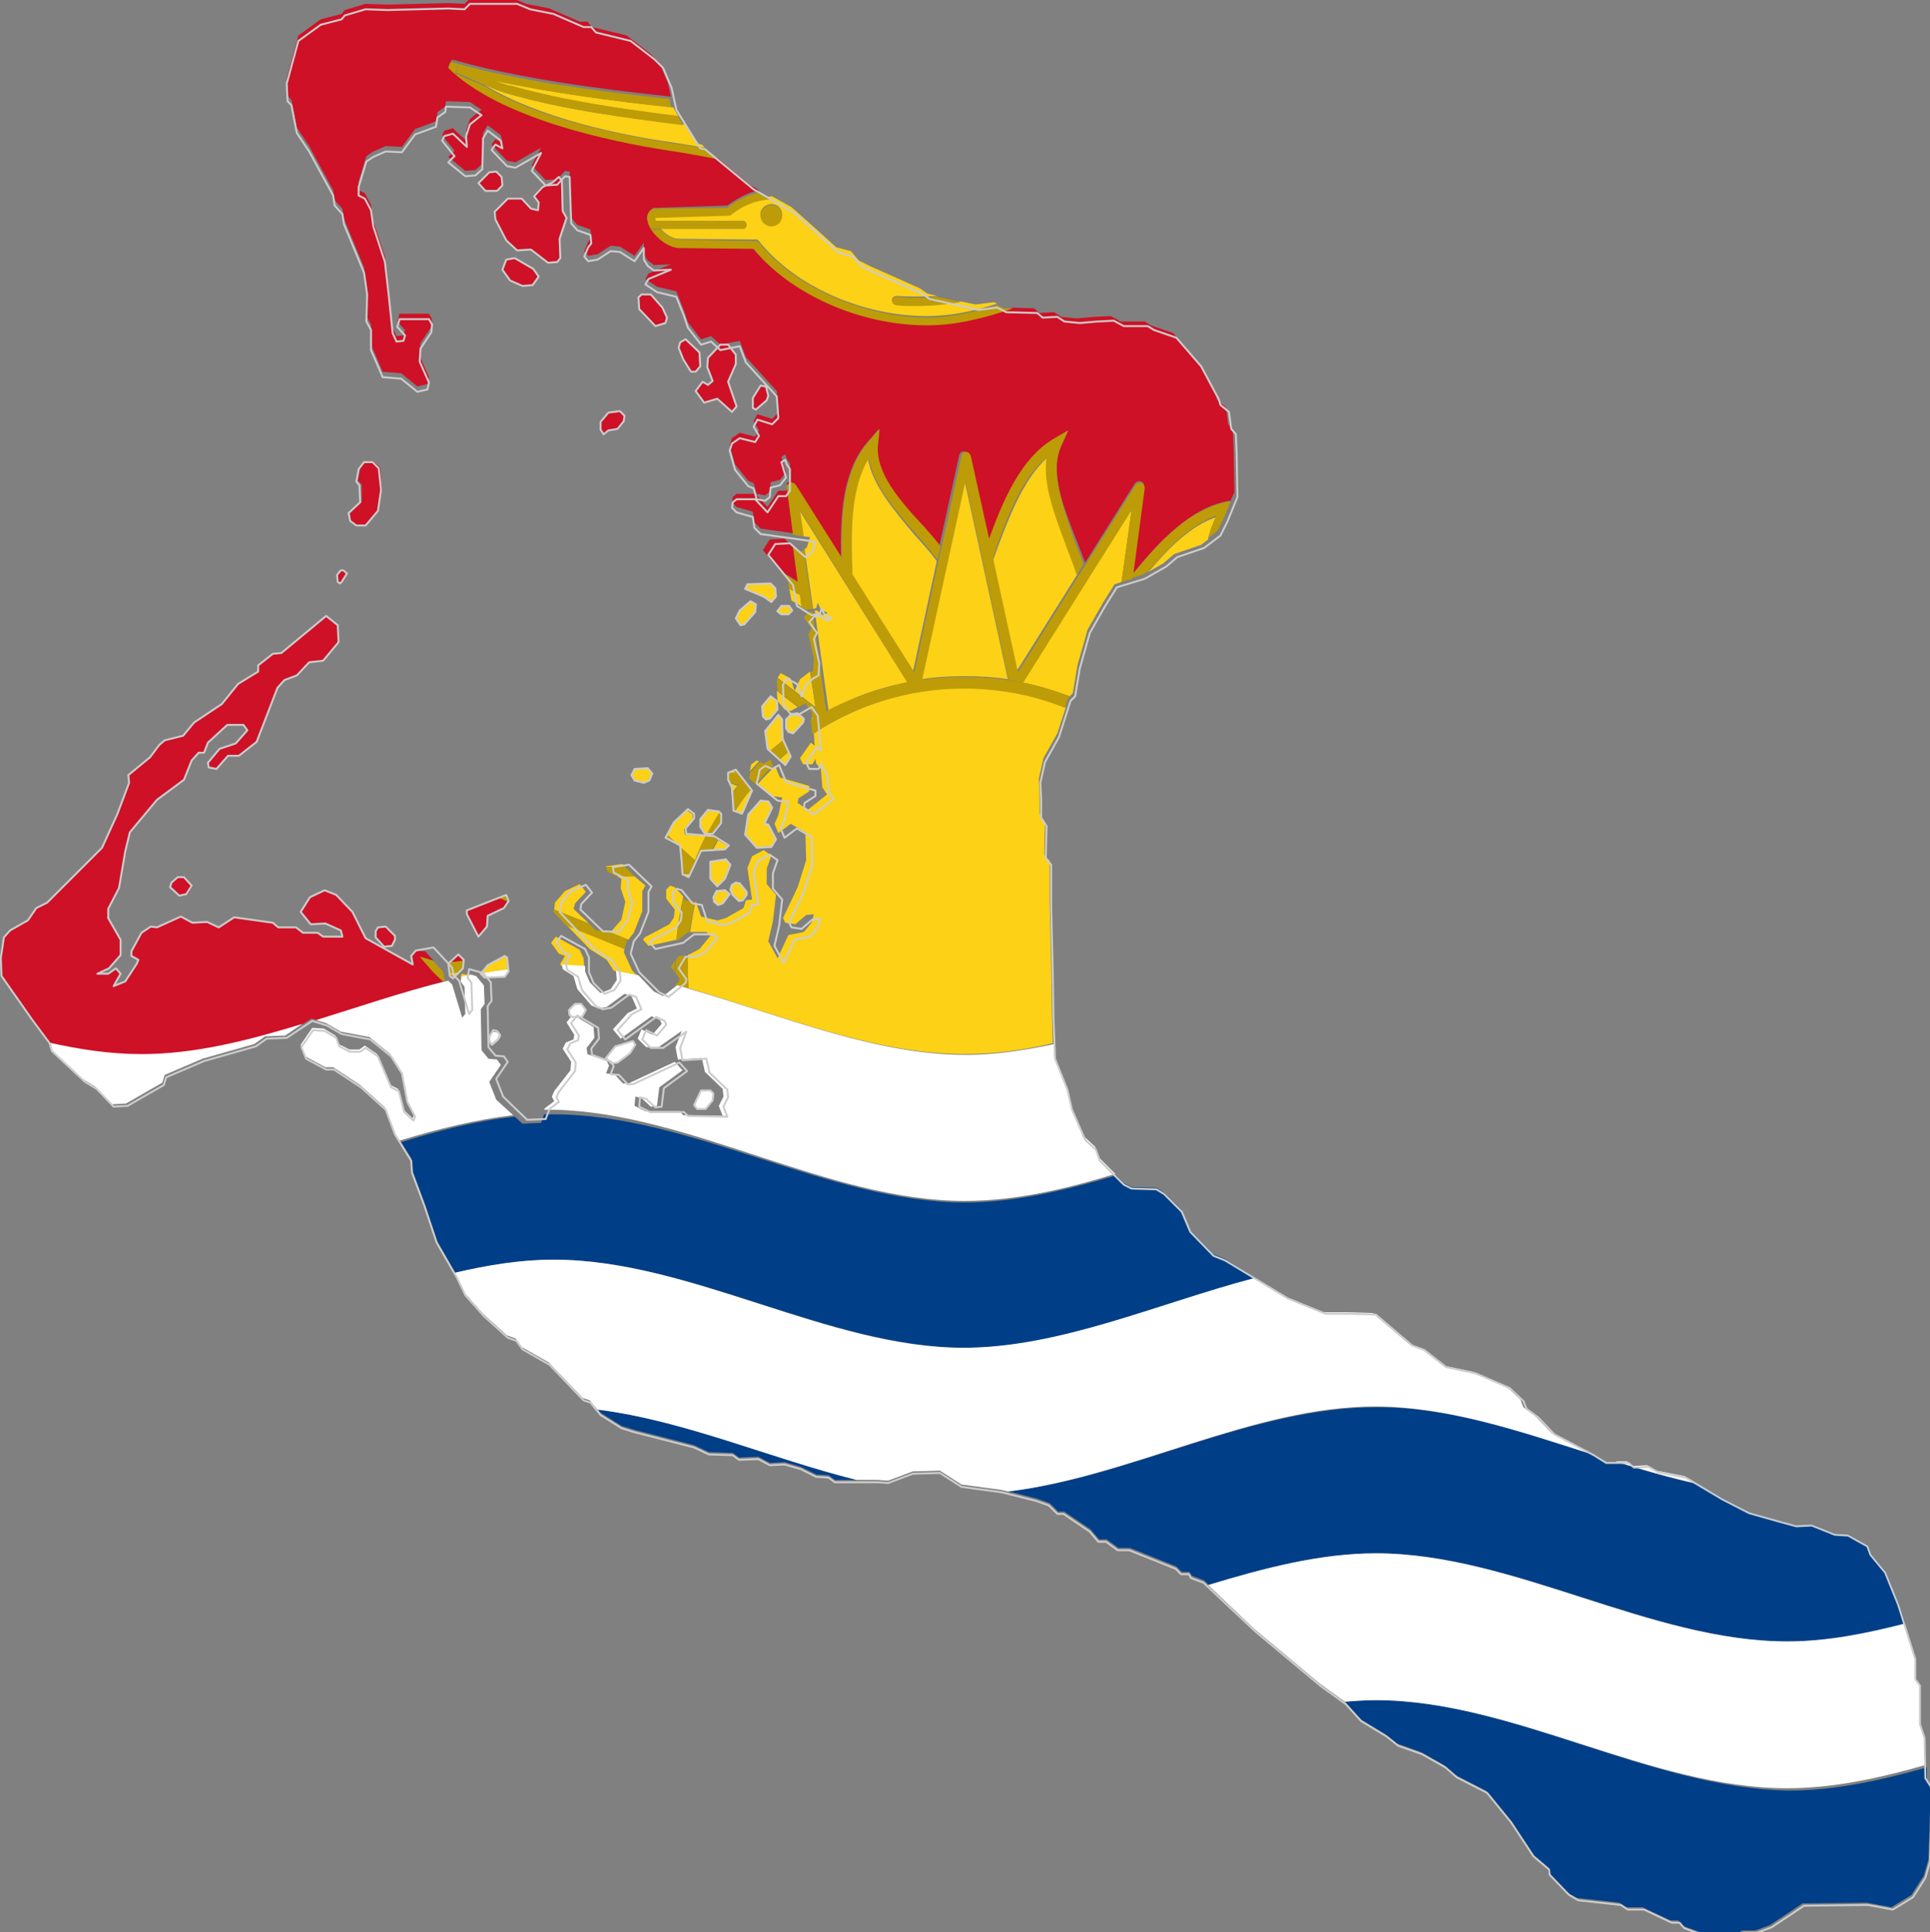 <?xml version="1.0" encoding="utf-8"?>

<svg version="1.2" baseProfile="tiny" xmlns="http://www.w3.org/2000/svg" xmlns:xlink="http://www.w3.org/1999/xlink" x="0px"
	 y="0px" viewBox="295.2 172 249.7 250" xml:space="preserve">

<rect x="295.2" y="172" width="249.7" height="250" fill="#808080" stroke="none"/>

<g id="Kiribati">
	<g>
		<polygon fill="#CE1126" points="383.9,215.9 383.2,216.3 383,217 383.6,218.5 384.5,220.1 385.1,220.2 385.7,219.4 385.6,217.7
			"/>
		<polygon fill="#CE1126" points="386.1,221.4 385.2,222.7 386.3,224.2 387.9,223.7 389.8,225.3 390.4,224.6 389.4,221.5
			390.4,219.2 390.4,218 389.4,216.6 388.4,216.6 386.8,218.3 386.7,219.6 387.3,221.3 386.7,221.8 		"/>
		<polygon fill="#CE1126" points="363.9,199 362.6,197.7 360.8,197.7 359.2,199.4 359.2,200.4 360.6,203.1 362,204.3 363.8,204.2
			366,206 367.2,205.9 367.6,205.4 367.5,202.9 368.4,200.2 367.9,199.3 367.8,195.3 367.4,194.9 366.6,195.5 365.3,196.1
			364.2,197.3 364.8,198 364.7,199 		"/>
		<polygon fill="#CE1126" points="375.1,227.5 375.9,226.5 376,225.8 375.4,225.2 373.9,225.3 372.9,226.5 372.9,227.5 373.3,228.2
			373.9,227.6 		"/>
		<polygon fill="#CE1126" points="339.4,247.3 340.1,246.2 339.6,245.8 339.3,245.8 338.7,246.3 338.9,247.2 339.1,247.5 		"/>
		<polygon fill="#CE1126" points="343.8,292.5 343.8,293.3 344.9,294.5 345.9,294.4 346.3,293.6 346.3,293.1 345.1,291.9 344.1,292
					"/>
		<polygon fill="#CE1126" points="318.2,285.5 317.5,286.2 317.3,286.7 318.5,287.9 319.5,287.7 320.1,286.7 319.2,285.5 		"/>
		<polygon fill="#CE1126" points="340.5,239.4 341.4,240 342.6,239.9 344.2,238 344.6,235.3 344.4,232.5 343.5,231.7 342.5,231.7
			341.8,232.6 341.5,234.2 342,234.7 342,236.9 340.5,238.3 		"/>
		<polygon fill="#CE1126" points="394.4,223.8 394.5,223.2 394.2,222.1 393.5,222 392.6,223.6 392.6,224.9 393,225.1 		"/>
		<polygon fill="#CE1126" points="359.4,194.2 358.5,194.3 357.1,195.6 358,196.6 359.5,196.6 360.2,195.9 360,194.9 		"/>
		<path fill="#CE1126" d="M355.1,296.3L355.1,296.3l-0.7-0.8l-1.1,1C353.9,296.5,354.5,296.5,355.1,296.3z"/>
		<path fill="#CE1126" d="M334.4,304.5l1.1-0.7l0.7,0.2c5.5-1.7,11-3.6,16.4-5c-0.6-0.5-1.1-1-1.6-1.6l-1.4-1.6l1.7,0.5l-1.1-1.2
			L349,295l-0.6,0.7l0.2,1.1l-6.1-3.4l-1.7-3.4l-2.1-2.2l-1.5-0.6l-1.9,0.9l-1.2,1.9l1.3,1.6l1.9-0.1l2,0.9l0.2,0.8H337l-0.7-0.5
			h-1.9l-0.9-0.7l-2.3,0l-0.7-0.6l-5-0.7l-2,1.3l-1.5-0.7l-1.9,0.1l-1.5-0.8l-3.1,1.4l-0.8-0.1l-1.2,0.8l-1.3,2.4l0,0.6l0.9,0.5
			l-0.2,0.5l-1.5,2.3l-1.5,0.6l0.9-1.6l-0.6-0.7l-1,0.7l-1.4,0l1.5-0.7l1.5-1.7l0-2l-1.6-2.8l0-1.2l1.4-2.7l0.8-4.7l0.6-2.5l3.5-4.2
			l3.5-2.6l1-2.5l0.9-1l0.7,0l0.5-1.3l2.5-2.3l2.1,0l0.5,0.7l-1.5,1.7l-2.1,0.7l-1.5,1.8l0.1,0.6l1,0.2l1.5-1.7h1.4l2.3-1.8l2.7-7
			l0.9-1l1.6-0.6l1.6-1.7l1.8-0.2l2-2.4l-0.1-2.2l-1.5-1.2l-5.8,4.8l-1.1,0.1l-1.9,1.5l0,0.8l-2.6,1.6l-2.1,2.6l-3.6,2.4l-1.4,1.7
			l-2.4,0.6l-0.7,0.6l-1.2,1.6l-2.8,2.3l0.1,1l-1.5,4l-2,4.4l-7.1,7.1l-1.4,0.7l-1.1,1.6l-2.3,1.3l-0.8,0.9l-0.4,2.7l0.1,2.3l4,5.7
			l2.3,3.1l0,0.1c4,0.9,8,1.5,12,1.5C320.5,308.4,327.4,306.7,334.4,304.5z"/>
		<polygon fill="#CE1126" points="361.8,205.4 360.7,205.6 360.2,206.9 361.2,208.3 362.8,209 364.1,208.9 364.9,207.8 364.2,206.8
					"/>
		<path fill="#CE1126" d="M397.2,234.4c0.3-0.1,0.6,0,0.8,0.3l6,9.5c-0.1-5.8,0.2-11.4,3.6-15.2l1.3-1.5l-0.2,2
			c-0.3,3.6,2.8,7.3,5.9,10.8c0.7,0.8,1.4,1.7,2.1,2.5l2.6-11.9c0.1-0.3,0.3-0.5,0.6-0.5s0.6,0.2,0.6,0.5l2.5,11.3
			c2-5.5,4.3-10.8,8.5-13.4l1.9-1.1l-0.9,2c-1.5,3.3,0.2,7.7,1.9,12c0.4,1,0.8,2.1,1.2,3.1l6.4-10.2c0.2-0.3,0.5-0.4,0.8-0.3
			c0.3,0.1,0.5,0.4,0.4,0.7l-1.5,11.3c3.7-4.5,7.6-8.6,12.5-9.5l0.2,0l0.5-1.1l-0.1-5.6l-0.1-2.5l-0.6-0.7l-0.3-2.2l-1.1-0.9
			l-0.2-0.7l-2.3-4.3l-3.2-3.7l-2.9-1l-0.8-0.5l-3.1,0l-1.3-0.7l-2.1,0.1l-2.3,0.2l-2-0.2l-0.9-0.6l-1.9,0.1l-0.7-0.6l-2.8-0.1
			c-3.8,1.3-7.5,2.2-11.1,2.2c0,0-0.1,0-0.1,0c-8.6-0.1-17.6-4-22.4-9.9L383,204c-1.8-0.1-3.7-2-4-3.4c-0.2-0.7,0.1-1.3,0.6-1.6
			l0.1-0.1l9.6-0.3c1.1-0.8,2.4-1.6,4.1-2l-1.2-0.7l-4.2-3.5c-2.1-0.4-4.2-0.8-6.2-1.1c-7.8-1.2-22-4.2-28.6-10.7l0.5-0.9
			c8.3,2.4,18.9,3.8,28.3,4.8l-0.4-1.8l-1.1-2.6l-1.1-1.1l-3.1-2.4l-4.5-1.1l-0.6-0.7h-1l-3.9-1.7l-3-0.6l-1.7-0.7H356l-0.7,0.7
			l-2.1-0.1l-7.9,0.2l-2.8-0.1l-2.7,0.8l-0.4,0.5l-2.7,0.7l-2.9,2.1l-1.5,5.5l0.1,2.3l0.5,0.5l0.7,3.6l1.6,2.4l3.1,5.7l0.2,1.3
			l1,1.1l0.2,1.3l2.6,6.3l0.4,2.8l-0.1,3.5l0.6,1.1l0,2.6l1,2.3l0.5,1.2l2.4,0.2l2.1,1.7l1.3-0.3l0.2-0.9l-1.2-2.7l0.1-1.7l1.4-2.1
			l0.1-1l-0.4-0.7l-3.8,0l-0.3,1l1,1.1l-0.2,0.7l-0.9,0.1l-0.5-1.1l-0.5-4.8l-0.5-4.4l-1.5-4.6l-0.3-2.1l-0.8-1.5l-0.8-0.4l0-1.1
			l1-3.3l0.9-0.6l1.6-0.7l2.1,0.1l1.7-2.3l2.7-1l0.2-1.2l1-0.7l0.1-0.7l3.1,0.1l1.5,1l-1.5,1.2l-0.5,1.5l0.1,1.4l-1.8-1.7l-1.1,0.3
			l-0.3,0.6l1.6,2l-0.8,0.8l2.2,1.8l1.3-0.1l0.9-0.8l0.1-4l0.6-1l1.7,1.3l0.2,1l-0.9-0.5l-0.5,0.7l2,2.1l1.1,0.2l3.3-1.9l-1.2,2.3
			l1.8,1.9l1.5-0.1l1-1.1l0.6,0.1l0.2,6l0.8,0.9l1.7,0.6l0.1,1.1l-0.4,0.5l-0.5,1.2l0.5,0.6l1.2-0.2l1.7-1.1l1.2,0.1l1.9,1.2
			l1.2-1.7l0,1.5l0.5,0.8l0.8,0.6l2.2-0.1l-2.9,1.2l-0.4,0.7l1.5,1l2.5,0.6l1,2.5l0.5,1.5l1.7,2.2l1.3-0.4l1.2,1.1l2.5-0.5l0.8,2.1
			l4,4.4l0.2,2.8l-0.8,0.8l-1.9-0.6l-0.5,0.9l0.7,1.2l-0.5,0.8l-2-0.5l-1,0.7l-0.3,0.9l0.7,2.5l1.7,2.1l0.7,0.3l0.4,1.4l1.1,0.2
			l0.6-0.5l0.1-1.2l1.2-0.3l0.8-1l-0.6-2l0.5-0.3l0.2,0.6l0.4,0.6l0,2.8l-0.5,0.7l-1,0l-1.4,2.1l-1.6-1.7h-2.4l-0.5,0.4l-0.1,0.7
			l0.6,0.6l2.1,0.6l0.2,1.4l0.8,0.8l4.9,0.7l-0.8-6C396.8,234.8,396.9,234.5,397.2,234.4z"/>
		<polygon fill="#CE1126" points="355.7,289.8 355.6,290.3 357.1,293.2 358.2,291.9 358.3,290.5 360.4,289.5 361,288.7 359.8,288.2
					"/>
		<path fill="#CE1126" d="M397.8,242.8l-1.1-1.1l-1.9,0.1l-0.9,1.4l2.4,2.8c0.8,0.4,1.5,0.9,2.2,1.3L397.8,242.8z"/>
		<polygon fill="#CE1126" points="379.4,210.1 378.2,210.1 377.8,210.6 377.9,212 379.9,214.2 381.3,213.8 381.4,213.1 380.9,211.8
					"/>
		<path fill="#FCD116" d="M430.7,231.2c-3.3,3-5.2,8.3-7.1,13.5l3.1,14.2l7.9-12.6c-0.4-1.3-1-2.7-1.5-4.1
			C431.7,238.5,430.2,234.6,430.7,231.2z"/>
		<path fill="#FCD116" d="M443.8,246l1.9-1.1l1.4-1.2l3.5-1.2l0.9-0.7c0.2-1,0.6-2,1.1-2.9C449.3,240,446.5,242.8,443.8,246z"/>
		<polygon fill="#FCD116" points="400,258.9 399.6,259.2 398.7,259.9 398,261.4 397.5,259.8 396.2,259.1 395.8,259.7 400.7,263.5
			"/>
		<path fill="#FCD116" d="M397.3,248.1l0.3,1.6l1.3,0.8l-0.2-1.6C398.2,248.7,397.8,248.4,397.3,248.1z"/>
		<path fill="#FCD116" d="M407.5,231.4c-2.4,3.9-2.3,9.5-2.1,15.1l7.9,12.5l3.1-14.4c-0.8-1.1-1.8-2.2-2.8-3.3
			C410.9,238.1,408.1,234.8,407.5,231.4z"/>
		<polygon fill="#FCD116" points="390.4,252 391,252.9 391.5,252.8 392.9,251.2 393,250.3 392.3,249.8 390.8,251 		"/>
		<polygon fill="#FCD116" points="396.1,251.5 397.2,251.5 397.6,251 397.2,250.4 396.2,250.4 395.6,251.1 		"/>
		<path fill="#FCD116" d="M377,297.6l-1.1-2.4l0.1-0.4l-7.5-3.1l3,3.1l2.2,1.4l0.9,1.4c1,0.2,2,0.3,3,0.6L377,297.6z"/>
		<path fill="#FCD116" d="M353.3,297.9c0.2,0.2,0.4,0.3,0.7,0.5l0.6-0.6C354.2,297.9,353.7,297.9,353.3,297.9L353.3,297.9z"/>
		<polygon fill="#FCD116" points="395,249.9 395.6,249.2 395.5,248.1 394.9,247.5 391.9,247.6 391.6,248.2 394,249.3 		"/>
		<polygon fill="#FCD116" points="383.3,283.5 383.3,283.6 383.4,283.8 383.7,283.8 		"/>
		<polygon fill="#FCD116" points="390.1,271.7 389.7,271.9 390.4,272.1 		"/>
		<path fill="#FCD116" d="M360.4,295.7l-2.2,1.2l-0.9,1.1l0,0c1.2-0.2,2.4-0.4,3.6-0.6l-0.2-1.5L360.4,295.7z"/>
		<path fill="#FCD116" d="M370.7,296l-0.5-1.1l-3.1-1.7l-0.6,0.8l1,1.4l0.8,0.3l-0.6,1l0.1,0.3c1,0,2,0.1,3,0.2L370.7,296z"/>
		<path fill="#FCD116" d="M354.9,298l-0.1,0.5c0.4-0.1,0.8-0.2,1.2-0.3L354.9,298z"/>
		<polygon fill="#FCD116" points="375.7,283.8 373.6,284.1 373.6,284.2 376,284.1 		"/>
		<path fill="#BD9C08" d="M353.2,296.7l0.1,1.2c0.4,0,0.9,0,1.3-0.1l0.5-0.5l0-1c-0.6,0.1-1.2,0.2-1.8,0.2L353.2,296.7z"/>
		<path fill="#BD9C08" d="M408.8,229.5l0.2-2l-1.3,1.5c-3.4,3.8-3.7,9.5-3.6,15.2l1.4,2.2c-0.2-5.5-0.3-11.1,2.1-15.1
			c0.6,3.4,3.4,6.7,6.1,9.8c1,1.1,1.9,2.2,2.8,3.3l0.4-1.7c-0.7-0.9-1.4-1.7-2.1-2.5C411.6,236.8,408.4,233.1,408.8,229.5z"/>
		<path fill="#BD9C08" d="M432.5,229.7l0.9-2l-1.9,1.1c-4.2,2.5-6.5,7.8-8.5,13.4l0.5,2.5c1.8-5.3,3.7-10.6,7.1-13.5
			c-0.5,3.4,1,7.3,2.4,11.1c0.5,1.4,1.1,2.8,1.5,4.1l0.9-1.4c-0.4-1-0.8-2.1-1.2-3.1C432.7,237.5,431,233,432.5,229.7z"/>
		<path fill="#BD9C08" d="M350.9,297.4c0.5,0.6,1.1,1.1,1.6,1.6c0.1,0,0.3-0.1,0.4-0.1l-0.2-0.2l-0.2-1l-1.3-1.4l-1.7-0.5
			L350.9,297.4z"/>
		<path fill="#BD9C08" d="M441.7,246.4l-0.1,0.4l1.3-0.4l0.9-0.5c2.7-3.2,5.5-6,8.8-7.2c-0.5,0.9-0.8,1.9-1.1,2.9l1.2-0.9l0.9-1.8
			l0.8-2l-0.2,0C449.2,237.8,445.3,241.9,441.7,246.4z"/>
		<path fill="#BD9C08" d="M398.4,247.3c-0.7-0.4-1.5-0.9-2.2-1.3l0.9,1.1l0.2,1.1c0.5,0.3,0.9,0.6,1.4,0.8L398.4,247.3z"/>
		<path fill="#BD9C08" d="M353.4,298.3l0.4,0.3l0.2-0.2c-0.2-0.2-0.5-0.3-0.7-0.5L353.4,298.3z"/>
		<path fill="#FCD116" d="M427.4,260.3c2.1,0.4,4.2,1.1,6.2,1.8l0.4-0.4l0.6-3.6l1.3-4.6l2-3.5l1.5-2.4l0.9-0.3l1.3-9.3L427.4,260.3
			z"/>
		<polygon fill="#FCD116" points="377.2,292.7 378.3,289.9 378.3,287.3 378.7,286.6 377.3,285.4 375,285.4 375.6,285.7 375.5,286.9
			376.1,288.7 375.6,291 374.3,292.5 373.8,292.5 376.5,293.6 		"/>
		<path fill="#FCD116" d="M396.6,267.5l-0.2-2.4l-0.5-0.6l-1.7,2.1l0.3,2.3l0.3,0.3c0.6-0.5,1.2-1,1.8-1.5L396.6,267.5z"/>
		<polygon fill="#FCD116" points="383.4,285.2 384.2,285.6 384.4,285.1 383.4,285.1 		"/>
		<path fill="#FCD116" d="M386.5,280.2l-2.7-0.2l-0.1-0.7l1.1-1.3l0-0.6l-0.8-0.6l-1.8,1.7l-0.7,1.5l1.3,1.2l0.4,0.2l0,0.2l2,1.8
			C385.5,282.3,386,281.2,386.5,280.2z"/>
		<path fill="#FCD116" d="M382.6,299.4L382.6,299.4C382.6,299.4,382.6,299.4,382.6,299.4C382.6,299.4,382.6,299.4,382.6,299.4z"/>
		<path fill="#FCD116" d="M400.2,264.8l0,0.4c0.1,0,0.2-0.1,0.2-0.2L400.2,264.8z"/>
		<path fill="#FCD116" d="M386.8,276.8l-1,1.2l0,1l0.6,0.9l0.4,0c0.5-0.9,1-1.8,1.6-2.7l-0.2-0.2L386.8,276.8z"/>
		<path fill="#FCD116" d="M389.5,273.3l0.3,0.7l0,0.7c0.3-0.3,0.5-0.7,0.8-1L389.5,273.3z"/>
		<path fill="#FCD116" d="M412.6,260.3l-14-22.3l0.5,3.4l0.9,0.1l-0.4,1.3l-0.3,0.3l1.1,7.7l0.4-0.1l0.2-0.7l0.4,0.9l0.9,0.4
			l-0.7,0.3l-0.7-0.6l-0.3,0l1.8,13C405.3,262.3,408.8,261,412.6,260.3z"/>
		<polygon fill="#FCD116" points="395.8,262.7 396.7,263.8 397.5,264 398.4,263.5 395.7,261.4 		"/>
		<path fill="#FCD116" d="M399.1,265.5l0.1-0.5l-0.8-0.7l-0.8,0.1l-0.7,0.7l0,1.1l0.3,0.5l0.5,0.2c0,0,0.1-0.1,0.1-0.1L399.1,265.5z
			"/>
		<polygon fill="#FCD116" points="393.8,263.4 393.9,264.7 394.3,265 394.9,265 395.9,263.7 395.8,262.7 395,262.1 		"/>
		<path fill="#FCD116" d="M393.1,270.4l-0.7,0.5l-0.2,0.9c0.4-0.4,0.8-0.9,1.2-1.3L393.1,270.4z"/>
		<path fill="#FCD116" d="M382.5,286.8l-0.6-0.2l-0.5,0.5l0,1.2l1.1,1.4l-0.1,1l-0.6,0.9l-3.2,1.7l-0.2,0.3l0.7,0.8l3.6-0.8l0,0
			c0.2-1.9,0.5-3.8,0.9-5.6L382.5,286.8z"/>
		<polygon fill="#FCD116" points="377.3,271.6 376.9,272.3 377.3,273 378.5,273.3 379.2,273 379.6,272.1 379,271.4 		"/>
		<polygon fill="#FCD116" points="371.4,291.5 369.4,289.6 369.6,288.9 371,287.4 370.2,286.4 368.3,287.3 367,288.8 366.9,289.7
			"/>
		<path fill="#FCD116" d="M420,234.2l-5.6,25.7c1.8-0.3,3.7-0.4,5.6-0.4s3.8,0.1,5.6,0.4L420,234.2z"/>
		<path fill="#BD9C08" d="M382.5,297c0-0.2,0-0.5,0-0.7l-0.5,0.8l0.5,0.7C382.5,297.6,382.5,297.3,382.5,297z"/>
		<polygon fill="#BD9C08" points="376.3,293.7 376.5,293.6 373.8,292.5 372.3,292.4 371.4,291.5 366.9,289.7 366.8,290 368.5,291.8
			376,294.8 		"/>
		<path fill="#BD9C08" d="M385.1,283.3l-2-1.8l0.2,1.9l0.3,0.3l-0.3,0l0.1,1.3l1,0l0.2-0.4C384.8,284.2,385,283.8,385.1,283.3z"/>
		<polygon fill="#BD9C08" points="359.8,288.2 361,288.7 361,288.6 360.8,287.8 		"/>
		<path fill="#BD9C08" d="M412.6,260.3c0.6-0.1,1.2-0.2,1.9-0.3l5.6-25.7l5.6,25.7c0.6,0.1,1.2,0.2,1.9,0.3l14-22.3l-1.3,9.3
			l1.4-0.4l0.1-0.4l1.5-11.3c0-0.3-0.1-0.6-0.4-0.7c-0.3-0.1-0.6,0-0.8,0.3l-6.4,10.2l-0.9,1.4l-7.9,12.6l-3.1-14.2l-0.5-2.5
			l-2.5-11.3c-0.1-0.3-0.3-0.5-0.6-0.5s-0.6,0.2-0.6,0.5l-2.6,11.9l-0.4,1.7l-3.1,14.4l-7.9-12.5l-1.4-2.2l-6-9.5
			c-0.2-0.3-0.5-0.4-0.8-0.3c-0.3,0.1-0.5,0.4-0.4,0.7l0.8,6l1.4,0.2l-0.5-3.4L412.6,260.3z"/>
		<path fill="#BD9C08" d="M402.1,264.1l-1.8-13l-0.5,0.1l-0.6,0.7l1,1.4l-0.4,0.8l0.7,3.1l-0.1,1.6l-0.3,0.2l0.6,4.6l-4.9-3.8
			l-0.1,0.2l0.1,1.4l2.7,2.1l0.9-0.5l0.8,1.1l0.1,0.8l0.3,0.2C401,264.7,401.5,264.4,402.1,264.1z"/>
		<polygon fill="#BD9C08" points="381.3,280.4 382.8,281.2 381.5,280 		"/>
		<polygon fill="#BD9C08" points="376,284.1 373.6,284.2 373.8,284.8 375,285.4 377.3,285.4 		"/>
		<path fill="#BD9C08" d="M391.4,272.8l-1-1.2l-0.3,0.1l0.2,0.4l-0.7-0.2l-0.2,0.1l-0.1,0.9l0.2,0.3l1.2,0.4
			C390.9,273.4,391.2,273.1,391.4,272.8z"/>
		<polygon fill="#BD9C08" points="399.2,243.1 398.7,243.5 397.8,242.8 398.4,247.3 398.7,249 398.9,250.6 399.5,250.9 400.3,250.8
					"/>
		<path fill="#FCD116" d="M384.3,299.9c11.9,3.4,23.8,8.5,35.7,8.5c3.8,0,7.6-0.5,11.4-1.4l-0.1-3.7l-0.1-6.3l-0.2-8.2l0-5.4
			l-0.7-0.8l0.1-4.2l-0.7-1.1l0-2.5l-0.1-2l0.6-2.7l1.8-3.2l1.1-3.4c-4-1.6-8.4-2.5-13-2.5c-7.2,0-14,2.2-19.6,5.9l0.1,1.6l-0.5-0.4
			l-1.4,2l0.4,0.8l1.2,0l0.4-0.7l0.1,0.6l0.6,0.7l0.2,2.4l0.6,0.9l-2.5,2l-1.3-0.9l0.1-0.6l1.4-0.9l0-0.7l-3.8-1.1l-0.6-1.5
			c-0.8,0.8-1.6,1.6-2.3,2.4l1.8,1.5l1.4,0.2l-0.5,2.3l-0.5,1.1l0.5,1.2l1.6-1.2l1.9,1.1l0.1,3.6l-1.1,3.5l-1.9,4l0.3,0.6l1.3,0.2
			l1.4-1.2l1-0.1l-0.3,1.1l-1,1.2l-2,0.4l-1.4,3l-1.2-2.2l0.6-2.6l0.4-3.4l-1.2-1.4l0-2l0.6-1.7l-1-0.7l-1.5,0.8l-0.6,1.5l0.6,4.1
			l-0.8,0.1l-0.3,1l-2.3,1.3l-1.1,0.3l-2.1-0.5l-0.7-2c-0.3,1.3-0.5,2.6-0.7,4h2.1l0.5,0.5l-1.4,1.7l-1.3,0.7l-0.2,0
			c0,0.4,0,0.9,0,1.3C384.1,298,384.2,298.9,384.3,299.9z"/>
		<polygon fill="#FCD116" points="394.6,275.7 393.6,275.6 392,277.4 391.6,279.9 393.1,281.6 395,281.5 395.6,280.5 394.6,278.6
			394.1,278.5 395.1,276.4 		"/>
		<polygon fill="#FCD116" points="387.5,288.1 387.6,288.7 388.1,289.2 388.7,289 389.6,287.8 389,287.2 387.9,287.3 		"/>
		<path fill="#FCD116" d="M396.9,271l0.7-1.1l-0.3-0.7c-0.4,0.3-0.8,0.7-1.2,1.1L396.9,271z"/>
		<polygon fill="#FCD116" points="389.1,283.2 387.1,283.5 387,285.7 387.9,286.7 388.9,285.7 389.6,283.9 		"/>
		<polygon fill="#FCD116" points="390.8,288.6 391.3,288.4 391.8,287.7 391.7,287.3 390.9,286.2 390.3,286.2 389.8,286.5
			389.6,287.1 389.9,287.8 		"/>
		<path fill="#FCD116" d="M391.2,277.3l1.3-3l-0.1-0.2c-0.8,0.9-1.5,1.9-2.1,2.9L391.2,277.3z"/>
		<path fill="#FCD116" d="M389.4,281.5l-1.3-0.8c-0.2,0.5-0.5,0.9-0.7,1.4l1.5-0.1L389.4,281.5z"/>
		<path fill="#BD9C08" d="M387.3,279.8l1.1-1.4l0-1.2l-0.1-0.1c-0.6,0.9-1.1,1.8-1.6,2.7L387.3,279.8z"/>
		<path fill="#BD9C08" d="M397.9,266.8c0,0-0.1,0.1-0.1,0.1l0,0L397.9,266.8z"/>
		<path fill="#BD9C08" d="M384.3,299.9c-0.1-0.9-0.1-1.9-0.1-2.9c0-0.4,0-0.9,0-1.3l-1.2,0l-0.4,0.6c0,0.2,0,0.5,0,0.7
			c0,0.3,0,0.6,0,0.9l0.5,0.7l-0.1,0.5l-0.4,0.3c0,0,0,0,0,0.1C383.2,299.6,383.7,299.7,384.3,299.9z"/>
		<path fill="#BD9C08" d="M391.4,272.8c-0.2,0.3-0.5,0.5-0.7,0.8c-0.3,0.3-0.5,0.7-0.8,1l0.1,2.3l0.2,0.1c0.7-1,1.4-1.9,2.1-2.9
			L391.4,272.8z"/>
		<path fill="#BD9C08" d="M385.1,288.7l-1.2-0.2l-0.3-0.3c-0.4,1.8-0.7,3.7-0.9,5.6l1.4-1.1h0.3C384.6,291.4,384.8,290,385.1,288.7
			L385.1,288.7z"/>
		<path fill="#BD9C08" d="M433,263.6l0.4-1.3l0.2-0.2c-2-0.8-4.1-1.4-6.2-1.8c-0.6-0.1-1.2-0.2-1.9-0.3c-1.8-0.3-3.7-0.4-5.6-0.4
			s-3.8,0.1-5.6,0.4c-0.6,0.1-1.2,0.2-1.9,0.3c-3.7,0.8-7.2,2.1-10.5,3.8c-0.5,0.3-1.1,0.6-1.6,0.9c-0.1,0-0.2,0.1-0.2,0.2l0.2,1.8
			c5.6-3.7,12.4-5.9,19.6-5.9C424.6,261.1,429,262,433,263.6z"/>
		<path fill="#BD9C08" d="M395.2,271.1l-0.3-0.8l-0.9,0.5l-0.5-0.2c-0.4,0.4-0.8,0.9-1.2,1.3l-0.2,0.8l0.9,0.8
			C393.6,272.7,394.4,271.9,395.2,271.1z"/>
		<path fill="#BD9C08" d="M387.5,280.3l-1-0.1c-0.5,1-1,2-1.4,3.1c-0.2,0.5-0.3,0.9-0.5,1.4l1.1-2.5l1.6-0.1
			c0.2-0.5,0.4-0.9,0.7-1.4L387.5,280.3z"/>
		<path fill="#BD9C08" d="M396.1,270.3c0.4-0.4,0.8-0.7,1.2-1.1l-0.2-0.4l-0.5-1.1c-0.6,0.5-1.2,1-1.8,1.5L396.1,270.3z"/>
		<path fill="#FCD116" d="M389.7,199.8l-9.7,0.3c0,0.1-0.1,0.1,0,0.3c0,0.1,0,0.1,0.1,0.2h11.2c0.3,0,0.5,0.2,0.5,0.5
			c0,0.3-0.2,0.5-0.5,0.5h-10.6c0.6,0.7,1.5,1.3,2.3,1.3l10.2,0.1l0.2,0.2c4.6,5.8,13.3,9.7,21.7,9.7c0,0,0.1,0,0.1,0
			c2.9,0,5.9-0.6,9-1.6l-0.4-0.2l-2.4,0.3l-1.9-0.4c-1.8,0.3-3.7,0.5-5.7,0.5c-0.9,0-1.8,0-2.7-0.1c-0.3,0-0.5-0.3-0.5-0.6
			c0-0.3,0.3-0.5,0.6-0.5c1.8,0.1,3.6,0.1,5.3,0l-1.3-0.3l-1-0.7l-6.3-2.8l-1.6-0.8l-1-1.2l-1.9-0.5l-3.1-2.8l-2.7-2.4l-2.5-1.4
			c-1.9,0.1-3.6,0.8-5.1,2L389.7,199.8z M395,198.4c0.8,0,1.4,0.6,1.4,1.4c0,0.8-0.6,1.4-1.4,1.4s-1.4-0.6-1.4-1.4
			C393.5,199.1,394.2,198.4,395,198.4z"/>
		<path fill="#BD9C08" d="M379.7,199l-0.1,0.1c-0.6,0.3-0.8,0.9-0.6,1.6c0.3,1.4,2.3,3.3,4,3.4l9.7,0.1c4.8,5.9,13.8,9.9,22.4,9.9
			c0,0,0.1,0,0.1,0c3.6,0,7.3-0.9,11.1-2.2l-1.2,0l-0.9-0.4c-3.1,0.9-6.1,1.6-9,1.6c0,0-0.1,0-0.1,0c-8.4-0.1-17.1-4-21.7-9.7
			l-0.2-0.2L383,203c-0.7,0-1.7-0.6-2.3-1.3h-0.9c-0.3,0-0.5-0.2-0.5-0.5c0-0.3,0.2-0.5,0.5-0.5h0.3c0-0.1,0-0.1-0.1-0.2
			c0-0.2,0-0.3,0-0.3l9.7-0.3l0.1-0.1c1.5-1.2,3.2-1.9,5.1-2l-1.5-0.9c-1.7,0.4-3,1.1-4.1,2L379.7,199z"/>
		<path fill="#FCD116" d="M361.2,184.2c-1.1-0.3-2.3-0.8-3.3-1.2c7.1,4.3,17.7,6.5,24.1,7.4c1.5,0.2,2.9,0.5,4.4,0.7l-0.4-0.4
			l-0.6-0.1l-1.5-2.4l0-0.1c-0.3,0-0.6-0.1-0.8-0.1C375.7,187.2,368.3,186.2,361.2,184.2z"/>
		<path fill="#FCD116" d="M361.5,183.2c7.1,2,14.4,2.9,21.5,3.9l-0.7-1.2c-7.5-0.8-15.9-1.9-23.2-3.5
			C359.8,182.7,360.6,183,361.5,183.2z"/>
		<path fill="#BD9C08" d="M353.2,180.8c6.6,6.5,20.8,9.5,28.6,10.7c2.1,0.3,4.2,0.7,6.2,1.1l-1.7-1.4c-1.5-0.3-2.9-0.5-4.4-0.7
			c-6.4-1-17-3.1-24.1-7.4c-0.5-0.2-0.9-0.4-1.4-0.6c-0.8-0.3-1.5-0.7-2.3-1l0.4-1c0.8,0.3,1.6,0.6,2.3,1c0.7,0.3,1.4,0.6,2.1,0.9
			c7.4,1.6,15.7,2.7,23.2,3.5l-0.1-0.1l-0.2-1c-9.4-1-20-2.4-28.3-4.8L353.2,180.8z"/>
		<path fill="#BD9C08" d="M359,182.3c-0.7-0.3-1.4-0.6-2.1-0.9c-0.8-0.3-1.5-0.7-2.3-1l-0.4,1c0.8,0.3,1.5,0.6,2.3,1
			c0.5,0.2,0.9,0.4,1.4,0.6c1.1,0.5,2.2,0.9,3.3,1.2c7.2,2,14.5,3,21.6,3.9c0.3,0,0.6,0.1,0.8,0.1l-0.7-1.2
			c-7.1-0.9-14.4-1.9-21.5-3.9C360.6,183,359.8,182.7,359,182.3z"/>
		<path fill="#BD9C08" d="M411.2,210.4c-0.3,0-0.5,0.2-0.6,0.5c0,0.3,0.2,0.5,0.5,0.6c0.9,0.1,1.8,0.1,2.7,0.1c2,0,3.9-0.2,5.7-0.5
			l-3.1-0.7C414.8,210.6,413,210.6,411.2,210.4z"/>
		<path fill="#BD9C08" d="M391.8,201.1c0-0.3-0.2-0.5-0.5-0.5H380h-0.3c-0.3,0-0.5,0.2-0.5,0.5c0,0.3,0.2,0.5,0.5,0.5h0.9h10.6
			C391.6,201.6,391.8,201.4,391.8,201.1z"/>
		<circle fill="#BD9C08" cx="395" cy="199.9" r="1.4"/>
		<path fill="#003F87" d="M473.2,392c-1.3,0-2.6,0.1-4,0.2l1.9,2.2l3.3,2l1.5,1.2l3.1,1.1l3,1.7l1.5,1.3l3.9,2l3.1,3.8l2.9,4.4
			l2,1.7l0.1,0.7l2.5,2.6l1.2,0.7l5.5,0.6l0.9,0.6l2.1,0l3.6,1.7h1l0.6,0.7l3,1.1l3.9,0l0.8-0.5l1.7,0l1.9-0.7l4.2-2.8l8.3-0.1
			l3.2,0.6l2.6-1.6l1.6-2.5l0.6-2.1l0.3-9.4l-0.5-0.8l0-1.7c-6,1.7-11.9,3-17.9,3C508.7,403.4,490.9,392,473.2,392z"/>
		<path fill="#003F87" d="M425.7,365l3.6,0.9l1.7,0.6l1.1,1.1l0.8,0l3.4,2.3l1.1,1.3l1,0l1.5,1.1l1.5,0l6,2.4l0.7,0.7l1,0l0.3,0.5
			l1.6,0.6l0.6,0.6c7.2-2.2,14.4-4.1,21.7-4.1c17.7,0,35.5,11.4,53.2,11.4c5.1,0,10.1-0.9,15.2-2.3l-0.8-2.5l-1.7-4.2l-1.9-2.3
			l-0.4-1.1l-2.5-1.4l-1.7-0.1l-3-1.2l-2,0.1l-2.2-0.6l-3.9-1.1l-3.5-1.8l-3.1-1.8c-3.5-0.8-7-1.8-10.6-2.9l-1.4,0l-1.4-0.9
			c-9.4-3-18.7-6.2-28.1-6.2C457.4,354,441.5,363.1,425.7,365z"/>
		<path fill="#003F87" d="M372.9,354.8l2.7,1.7l1.6,0.5l7.8,2l1.9,0.9l3.1,0.1l0.8,0.6l2.5-0.1l1.5,0.8l1.9-0.1l2.1,0.6l2,1l1.6,0.1
			l0.8,0.6l2.9,0c-11.2-2.8-22.3-7.7-33.5-9.1L372.9,354.8z"/>
		<path fill="#003F87" d="M348.4,321.9l0.1,1.5l1.6,4.3l1.6,4.8l2.4,4.2c4.3-1,8.5-1.7,12.8-1.7c17.7,0,35.5,11.4,53.2,11.4
			c12.5,0,25.1-5.7,37.6-9l-4-2.5l-1.5-0.6l-3-3.1l-1.1-2.6l-2.3-2.3l-1-0.6l-3.2-0.1l-1-0.5l-1-1c-6.5,1.9-13,3.5-19.5,3.5
			c-17.7,0-35.5-11.4-53.2-11.4c-0.4,0-0.8,0-1.3,0l-0.4,1.1l-2.4,0.1l-1-0.9c-4.9,0.5-9.8,1.8-14.7,3.3L348.4,321.9z"/>
		<path fill="#FFFFFF" d="M473.2,373c-7.2,0-14.4,1.9-21.7,4.1l6,5.7l8.5,7.1l3.2,2.3l0,0c1.3-0.1,2.6-0.2,4-0.2
			c17.7,0,35.5,11.4,53.2,11.4c6,0,11.9-1.3,17.9-3l-0.1-3.6l-0.6-1.8l0-5l-0.6-0.8l0-2.6l-1.4-4.5c-5.1,1.3-10.1,2.3-15.2,2.3
			C508.7,384.4,490.9,373,473.2,373z"/>
		<path fill="#FFFFFF" d="M366.8,335c-4.3,0-8.5,0.7-12.8,1.7l0.2,0.3l1.1,2.3l2.4,2.7l3.1,2.8l1.1,0.4l0.8,1.1l3.5,2l4.4,4.6
			l0.9,0.3l1,1.2c11.2,1.4,22.3,6.3,33.5,9.1l2.8,0l1.3,0.1l3.2-1.2l3.5-0.1l2.8,1.8l5.2,0.7l0.8,0.2c15.8-1.9,31.7-11,47.5-11
			c9.4,0,18.7,3.2,28.1,6.2l-0.2-0.1l-5.1-2.7l-2.1-2.2l-1.5-1.1l-0.4-1l-1.8-1.7l-4.4-1.9l-3.8-0.8l-2.8-2.2l-1.6-0.6l-4.7-4
			l-3.3-0.1l-3.2,0l-4.9-2l-4-2.4c-12.5,3.3-25.1,9-37.6,9C402.3,346.4,384.5,335,366.8,335z"/>
		<path fill="#FFFFFF" d="M513.1,363l-3.6-0.7l-1.2-0.7l-1.9,0.1l-0.7-0.6l-1.5,0c3.5,1.1,7,2.1,10.6,2.9L513.1,363z"/>
		<path fill="#FFFFFF" d="M336.1,304l1.3,0.4l1.9,1.1l3.7,0.7l2.7,2.2l1.4,2.2l0.7,3.7l1,1.9l-0.2,0.5l-1.2-1.1l-0.7-2.7l-1-0.5
			l-1.7-4l-1.6-1.1l-0.7,0.5l-1.3,0l-1.4-0.7l-0.4-1.1l-1.5-0.9l-1.5-0.1l-1.5,2.2l0.6,1.5l2.6,1.4l1,0l3.5,2.3l3.2,2.9l1.2,3.2
			l0.7,1.1c4.9-1.5,9.8-2.7,14.7-3.3l-2.2-2l-0.9-2.3l1.5-2.2l-0.5-0.7l-1.1-0.1l-0.9-1.1l-0.1-5.3l0.5-0.7l-0.1-2.4l-1-1.2
			l-0.7-0.2c-0.4,0.1-0.8,0.2-1.2,0.3l-0.1,0.6l0.5,0.7l0.1,3.5l-0.4,0.5l-1.3-4.3l-0.5-0.5c-0.1,0-0.3,0.1-0.4,0.1
			C347.1,300.4,341.6,302.3,336.1,304z"/>
		<path fill="#FFFFFF" d="M357.9,298.5l2.6-0.1l0.5-0.7l0-0.3c-1.2,0.2-2.4,0.3-3.6,0.6L357.9,298.5z"/>
		<polygon fill="#FFFFFF" points="373.5,308.9 374.2,309.6 375.1,309.5 376.7,308.3 377.4,307.2 377.1,306.7 374.8,307.4 		"/>
		<polygon fill="#FFFFFF" points="371,302.7 370.3,301.9 369.5,302 368.7,302.8 368.8,303.4 369.1,303.7 370.4,303.7 		"/>
		<polygon fill="#FFFFFF" points="359.7,306.6 360,306.1 359.6,305.6 359,305.5 358.6,306 358.6,306.7 358.9,307.3 		"/>
		<path fill="#FFFFFF" d="M307.5,312.6l2.2,2.3l1.8-0.1l4.7-2.7l0.3-1l4.9-2.1l6.7-1.9l1.4-1l2.6-0.1l2.2-1.5
			c-6.9,2.1-13.8,3.9-20.8,3.9c-4,0-8-0.6-12-1.5l0.2,0.8l4.3,4L307.5,312.6z"/>
		<path fill="#FFFFFF" d="M420,327.4c6.5,0,13-1.5,19.5-3.5l-2.1-2.1l-0.5-1.4l-1.4-1.3l-1.7-3.9l-0.6-2.6l-1.6-4l0-1.5
			c-3.8,0.8-7.6,1.4-11.4,1.4c-11.9,0-23.8-5.1-35.7-8.5c-0.5-0.2-1.1-0.3-1.6-0.5c0,0,0,0-0.1,0l-1.8,1.4l-1.2-0.6l-2-2.1
			c-1-0.2-2-0.4-3-0.6l0.1,0.1l0.1,1.1l-0.8,1.2l-1.3,0.5l-1.4-1.4l-0.6-1.4l0-0.7c-1-0.1-2-0.1-3-0.2l0.1,0.6l1.4,0.9l0.5,1.7
			l1.8,2.1l0.9,0.4l1.1-0.2l2.3-1.7l0.9,0.3l0.7,1.6l-1.2,0.6l-1.9,2.1l1,1.2l4-2.9l1.1,0.5l0.2,0.5l-1.2,1.4l-1.4-0.7l-0.5,1.2
			l1.1,1.1l1.6,0l3-2.1l-0.8,2.1l0.3,1.6l3.1-0.2l0.4,1.8l2.3,2.2l0.1,1l-0.6,1.2l0.5,1.3l-5.1-0.1l-0.5-0.5h-4.4l-1.4-0.7l0.1-1.2
			l0.8,0.2l1.2,1.1l0.8-0.1l0.3-2.4l3-2.2l-1-1.1l-6,2.8l-0.7,0l-1.1-1.2l-1.1-0.1l0.4-1l-0.3-0.6l-2.5-0.9l-0.1-0.8l1-1.3l-0.1-1.4
			l-2.7-1.6l-0.8,1l1,1.6l-0.1,0.6l-1,0.4l-0.4,0.8l1.1,1.7l-0.1,1.1l-2.1,2.7l-0.3,0.7l0.3,0.6l-1.2,0.9l-0.1,0.2
			c0.4,0,0.8,0,1.3,0C384.5,316,402.3,327.4,420,327.4z"/>
		<polygon fill="#FFFFFF" points="385.9,313.1 385,315 385.4,315.5 386.5,315.5 387.4,314.4 387.5,313.5 387.1,313.1 		"/>
	</g>

		<path fill="none" stroke="#CCCCCC" stroke-width="0.25" stroke-linecap="round" stroke-linejoin="round" stroke-miterlimit="10" d="
		M361,297.7l-0.2-1.8l-0.3-0.2l-2.2,1.2l-0.9,1.1l0.5,0.5l2.6-0.1L361,297.7z M355.6,290.3l1.5,2.9l1.1-1.3l0.1-1.4l2.1-1l0.6-0.9
		l-0.3-0.8l-5.1,2L355.6,290.3z M359.4,194.2l-0.9,0.1l-1.4,1.4l0.9,1h1.5l0.7-0.7l-0.1-1.1L359.4,194.2z M360.7,205.6l-0.5,1.3
		l1,1.4l1.6,0.7l1.3-0.1l0.8-1.1l-0.7-1l-2.4-1.4L360.7,205.6z M358.6,306l-0.1,0.6l0.3,0.6l0.8-0.7l0.3-0.6l-0.4-0.5l-0.5-0.1
		L358.6,306z M387.4,314.4l0.1-0.9l-0.4-0.4l-1.2,0L385,315l0.4,0.5h1.1L387.4,314.4z M375.1,309.5l1.6-1.2l0.7-1.1l-0.3-0.5
		l-2.3,0.7l-1.2,1.5l0.7,0.7L375.1,309.5z M363.9,199l-1.2-1.3h-1.8l-1.7,1.7l0.1,1l1.4,2.7l1.4,1.3l1.8-0.1l2.2,1.7l1.2-0.1
		l0.4-0.5l-0.1-2.5l0.9-2.7l-0.5-0.9l-0.1-3.9l-0.4-0.5l-0.8,0.7l-1.3,0.6l-1.1,1.2l0.6,0.8l-0.1,1L363.9,199z M375.1,227.5l0.8-1
		l0.1-0.7l-0.6-0.6l-1.5,0.2l-1,1.2l0,1l0.4,0.6l0.6-0.5L375.1,227.5z M544.3,402.1l-0.1-5.2l-0.6-1.8l0-5l-0.6-0.8l0-2.6l-2.2-7
		l-1.7-4.2l-1.9-2.3l-0.4-1.1l-2.5-1.4l-1.7-0.1l-3-1.2l-2,0.1l-2.2-0.6l-3.9-1.1l-3.5-1.8l-4.7-2.8l-3.6-0.7l-1.2-0.7l-1.9,0.1
		l-0.7-0.6l-2.9,0l-1.6-1l-5.1-2.7l-2.1-2.2l-1.5-1.1l-0.4-1l-1.8-1.7l-4.4-1.9l-3.8-0.8l-2.8-2.2l-1.6-0.6l-4.7-4l-3.3-0.1l-3.2,0
		l-4.9-2l-8.1-4.9l-1.5-0.6l-3-3.1l-1.1-2.6l-2.3-2.3l-1-0.6l-3.2-0.1l-1-0.5l-3.1-3.1l-0.5-1.4l-1.4-1.3l-1.7-3.9l-0.6-2.6l-1.6-4
		l-0.2-5.2l-0.1-6.3l-0.2-8.2l0-5.4l-0.7-0.8l0.1-4.2l-0.7-1.1l0-2.5l-0.1-2l0.6-2.7l1.8-3.2l1.5-4.7l0.6-0.6l0.6-3.6l1.3-4.6l2-3.5
		l1.5-2.4l3.6-1.1l2.8-1.6l1.4-1.2l3.5-1.2l2.1-1.6l0.9-1.8l1.3-3.2l-0.1-5.6l-0.1-2.5l-0.6-0.7l-0.3-2.2l-1.1-0.9l-0.2-0.7
		l-2.3-4.3l-3.2-3.7l-2.9-1l-0.8-0.5l-3.1,0l-1.3-0.7l-2.1,0.1l-2.3,0.2l-2-0.2l-0.9-0.6l-1.9,0.1l-0.7-0.6l-4-0.1l-1.2-0.6
		l-2.4,0.3l-6.3-1.4l-1-0.7l-6.3-2.8l-1.6-0.8l-1-1.2l-1.9-0.5l-3.1-2.8l-2.7-2.4l-5.2-3l-6.3-5.2l-0.6-0.1l-1.5-2.4l-1.6-2.6
		l-0.6-2.8l-1.1-2.6l-1.1-1.1l-3.1-2.4l-4.5-1.1l-0.6-0.7h-1l-3.9-1.7l-3-0.6l-1.7-0.7H356l-0.7,0.7l-2.1-0.1l-7.9,0.2l-2.8-0.1
		l-2.7,0.8l-0.4,0.5l-2.7,0.7l-2.9,2.1l-1.5,5.5l0.1,2.3l0.5,0.5l0.7,3.6l1.6,2.4l3.1,5.7l0.2,1.3l1,1.1l0.2,1.3l2.6,6.3l0.4,2.8
		l-0.1,3.5l0.6,1.1l0,2.6l1,2.3l0.5,1.2l2.4,0.2l2.1,1.7l1.3-0.3l0.2-0.9l-1.2-2.7l0.1-1.7l1.4-2.1l0.1-1l-0.4-0.7l-3.8,0l-0.3,1
		l1,1.1l-0.2,0.7l-0.9,0.1l-0.5-1.1l-0.5-4.8l-0.5-4.4l-1.5-4.6l-0.3-2.1l-0.8-1.5l-0.8-0.4l0-1.1l1-3.3l0.9-0.6l1.6-0.7l2.1,0.1
		l1.7-2.3l2.7-1l0.2-1.2l1-0.7l0.1-0.7l3.1,0.1l1.5,1l-1.5,1.2l-0.5,1.5l0.1,1.4l-1.8-1.7l-1.1,0.3l-0.3,0.6l1.6,2l-0.8,0.8l2.2,1.8
		l1.3-0.1l0.9-0.8l0.1-4l0.6-1l1.7,1.3l0.2,1l-0.9-0.5l-0.5,0.7l2,2.1l1.1,0.2l3.3-1.9l-1.2,2.3l1.8,1.9l1.5-0.1l1-1.1l0.6,0.1
		l0.2,6l0.8,0.9l1.7,0.6l0.1,1.1l-0.4,0.5l-0.5,1.2l0.5,0.6l1.2-0.2l1.7-1.1l1.2,0.1l1.9,1.2l1.2-1.7l0,1.5l0.5,0.8l0.8,0.6l2.2-0.1
		l-2.9,1.2l-0.4,0.7l1.5,1l2.5,0.6l1,2.5l0.5,1.5l1.7,2.2l1.3-0.4l1.2,1.1l2.5-0.5l0.8,2.1l4,4.4l0.2,2.8l-0.8,0.8l-1.9-0.6
		l-0.5,0.9l0.7,1.2l-0.5,0.8l-2-0.5l-1,0.7l-0.3,0.9l0.7,2.5l1.7,2.1l0.7,0.3l0.4,1.4l1.1,0.2l0.6-0.5l0.1-1.2l1.2-0.3l0.8-1l-0.6-2
		l0.5-0.3l0.2,0.6l0.4,0.6l0,2.8l-0.5,0.7l-1,0l-1.4,2.1l-1.6-1.7h-2.4l-0.5,0.4l-0.1,0.7l0.6,0.6l2.1,0.6l0.2,1.4l0.8,0.8l7.1,1
		l-0.4,1.3l-0.9,0.7l-2-1.8l-1.9,0.1l-0.9,1.4l3.2,3.9l0.5,2.7l1.9,1.2l1.1-0.2l0.2-0.7l0.4,0.9l0.9,0.4l-0.7,0.3l-0.7-0.6l-0.9,0.1
		l-0.6,0.7l1,1.4l-0.4,0.8l0.7,3.1l-0.1,1.6l-0.7,0.4l-0.9,0.8l-0.6,1.5l-0.6-1.6l-1.3-0.7l-0.5,0.8l0.1,2.7l0.9,1.1l0.8,0.2
		l1.9-1.1l0.8,1.1l0.4,4.5l-0.5-0.4l-1.4,2l0.4,0.8l1.2,0l0.4-0.7l0.1,0.6l0.6,0.7l0.2,2.4l0.6,0.9l-2.5,2l-1.3-0.9l0.1-0.6l1.4-0.9
		l0-0.7l-3.8-1.1l-0.9-2.2l-0.9,0.5l-0.9-0.4l-0.7,0.5l-0.4,1.8l2.7,2.2l1.4,0.2l-0.5,2.3l-0.5,1.1l0.5,1.2l1.6-1.2l1.9,1.1l0.1,3.6
		l-1.1,3.5l-1.9,4l0.3,0.6l1.3,0.2l1.4-1.2l1-0.1l-0.3,1.1l-1,1.2l-2,0.4l-1.4,3l-1.2-2.2l0.6-2.6l0.4-3.4l-1.2-1.4l0-2l0.6-1.7
		l-1-0.7l-1.5,0.8l-0.6,1.5l0.6,4.1l-0.8,0.1l-0.3,1l-2.3,1.3l-1.1,0.3l-2.1-0.5l-0.7-2.1l-1.2-0.2l-1.4-1.7l-0.6-0.2l-0.5,0.5
		l0,1.2l1.1,1.4l-0.1,1l-0.6,0.9l-3.2,1.7l-0.2,0.3l0.7,0.8l3.6-0.8l1.4-1.1h2.5l0.5,0.5l-1.4,1.7l-1.3,0.7l-1.4,0l-0.9,1.5l1,1.4
		l-0.1,0.5l-2.2,1.8l-1.2-0.6l-2.6-2.6l-1.1-2.4l0.4-1.6l0.8-1l1.1-2.8l0-2.6l0.4-0.7l-2.9-2.8l-2.1,0.3l0.1,0.7l1.9,1l-0.1,1.2
		l0.6,1.7l-0.6,2.3l-1.2,1.5l-2-0.1l-2.9-2.8l0.1-0.7l1.4-1.5l-0.8-1l-1.9,0.8l-1.3,1.5l-0.2,1.2l4.6,4.9l2.2,1.4l1,1.5l0.1,1.1
		l-0.8,1.2l-1.3,0.5l-1.4-1.4l-0.6-1.4l0-1.9l-0.5-1.1l-3.1-1.7l-0.6,0.8l1,1.4l0.8,0.3l-0.6,1l0.2,0.9l1.4,0.9l0.5,1.7l1.8,2.1
		l0.9,0.4l1.1-0.2l2.3-1.7l0.9,0.3l0.7,1.6l-1.2,0.6l-1.9,2.1l1,1.2l4-2.9l1.1,0.5l0.2,0.5l-1.2,1.4l-1.4-0.7l-0.5,1.2l1.1,1.1
		l1.6,0l3-2.1l-0.8,2.1l0.3,1.6l3.1-0.2l0.4,1.8l2.3,2.2l0.1,1l-0.6,1.2l0.5,1.3l-5.1-0.1l-0.5-0.5h-4.4l-1.4-0.7l0.1-1.2l0.8,0.2
		l1.2,1.1l0.8-0.1l0.3-2.4l3-2.2l-1-1.1l-6,2.8l-0.7,0l-1.1-1.2l-1.1-0.1l0.4-1l-0.3-0.6l-2.5-0.9l-0.1-0.8l1-1.3l-0.1-1.4l-2.7-1.6
		l-0.8,1l1,1.6l-0.1,0.6l-1,0.4l-0.4,0.8l1.1,1.7l-0.1,1.1l-2.1,2.7l-0.3,0.7l0.3,0.6l-1.2,0.9l-0.5,1.3l-2.4,0.1l-3.1-3l-0.9-2.3
		l1.5-2.2l-0.5-0.7l-1.1-0.1l-0.9-1.1l-0.1-5.3l0.5-0.7l-0.1-2.4l-1-1.2l-1.8-0.5l-0.2,1.1l0.5,0.7l0.1,3.5l-0.4,0.5l-1.3-4.3
		l-0.7-0.7l-0.2-1l-2.4-2.6L349,295l-0.6,0.7l0.2,1.1l-6.1-3.4l-1.7-3.4l-2.1-2.2l-1.5-0.6l-1.9,0.9l-1.2,1.9l1.3,1.6l1.9-0.1l2,0.9
		l0.2,0.8H337l-0.7-0.5h-1.9l-0.9-0.7l-2.3,0l-0.7-0.6l-5-0.7l-2,1.3l-1.5-0.7l-1.9,0.1l-1.5-0.8l-3.1,1.4l-0.8-0.1l-1.2,0.8
		l-1.3,2.4l0,0.6l0.9,0.5l-0.2,0.5l-1.5,2.3l-1.5,0.6l0.9-1.6l-0.6-0.7l-1,0.7l-1.4,0l1.5-0.7l1.5-1.7l0-2l-1.6-2.8l0-1.2l1.4-2.7
		l0.8-4.7l0.6-2.5l3.5-4.2l3.5-2.6l1-2.5l0.9-1l0.7,0l0.5-1.3l2.5-2.3l2.1,0l0.5,0.7l-1.5,1.7l-2.1,0.7l-1.5,1.8l0.1,0.6l1,0.2
		l1.5-1.7h1.4l2.3-1.8l2.7-7l0.9-1l1.6-0.6l1.6-1.7l1.8-0.2l2-2.4l-0.1-2.2l-1.5-1.2l-5.8,4.8l-1.1,0.1l-1.9,1.5l0,0.8l-2.6,1.6
		l-2.1,2.6l-3.6,2.4l-1.4,1.7l-2.4,0.6l-0.7,0.6l-1.2,1.6l-2.8,2.3l0.1,1l-1.5,4l-2,4.4l-7.1,7.1l-1.4,0.7l-1.1,1.6l-2.3,1.3
		l-0.8,0.9l-0.4,2.7l0.1,2.3l4,5.7l2.3,3.1l0.2,0.9l4.3,4l1.5,0.9l2.2,2.3l1.8-0.1l4.7-2.7l0.3-1l4.9-2.1l6.7-1.9l1.4-1l2.6-0.1
		l3.3-2.2l1.9,0.6l1.9,1.1l3.7,0.7l2.7,2.2l1.4,2.2l0.7,3.7l1,1.9l-0.2,0.5l-1.2-1.1l-0.7-2.7l-1-0.5l-1.7-4l-1.6-1.1l-0.7,0.5
		l-1.3,0l-1.4-0.7l-0.4-1.1l-1.5-0.9l-1.5-0.1l-1.5,2.2l0.6,1.5l2.6,1.4l1,0l3.5,2.3l3.2,2.9l1.2,3.2l2.1,3.4l0.1,1.5l1.6,4.3
		l1.6,4.8l2.6,4.5l1.1,2.3l2.4,2.7l3.1,2.8l1.1,0.4l0.8,1.1l3.5,2l4.4,4.6l0.9,0.3l1.3,1.6l2.7,1.7l1.6,0.5l7.8,2l1.9,0.9l3.1,0.1
		l0.8,0.6l2.5-0.1l1.5,0.8l1.9-0.1l2.1,0.6l2,1l1.6,0.1l0.8,0.6l5.6,0l1.3,0.1l3.2-1.2l3.5-0.1l2.8,1.8l5.2,0.7l4.4,1.1l1.7,0.6
		l1.1,1.1l0.8,0l3.4,2.3l1.1,1.3l1,0l1.5,1.1l1.5,0l6,2.4l0.7,0.7l1,0l0.3,0.5l1.6,0.6l6.7,6.3l8.5,7.1l3.2,2.3l2,2.2l3.3,2l1.5,1.2
		l3.1,1.1l3,1.7l1.5,1.3l3.9,2l3.1,3.8l2.9,4.4l2,1.7l0.1,0.7l2.5,2.6l1.2,0.7l5.5,0.6l0.9,0.6l2.1,0l3.6,1.7h1l0.6,0.7l3,1.1l3.9,0
		l0.8-0.5l1.7,0l1.9-0.7l4.2-2.8l8.3-0.1l3.2,0.6l2.6-1.6l1.6-2.5l0.6-2.1l0.3-9.4L544.3,402.1z M339.4,247.3l0.7-1.1l-0.5-0.4h-0.3
		l-0.5,0.6l0.1,0.9l0.3,0.2L339.4,247.3z M371,302.7l-0.6-0.8l-0.8,0l-0.8,0.8l0.1,0.6l0.3,0.3l1.3,0L371,302.7z M343.8,292.5l0,0.8
		l1.1,1.2l1-0.1l0.4-0.8l0-0.5l-1.2-1.2l-1,0.1L343.8,292.5z M318.2,285.5l-0.8,0.7l-0.2,0.6l1.2,1.1l0.9-0.2l0.7-1.1l-1-1.1
		L318.2,285.5z M355.1,297.3l0.1-1.1l-0.7-0.7l-1.3,1.2l0.2,1.6l0.4,0.3L355.1,297.3z M340.5,239.4l0.8,0.6l1.2,0l1.6-1.9l0.4-2.7
		l-0.3-2.8l-0.8-0.8l-1.1,0l-0.7,0.9l-0.3,1.6l0.4,0.5l0.1,2.2l-1.5,1.4L340.5,239.4z M393.8,263.4l0.1,1.3l0.4,0.4l0.5-0.1l1-1.2
		l-0.1-1.1l-0.8-0.6L393.8,263.4z M376.9,272.3l0.4,0.7l1.2,0.3l0.7-0.3l0.4-0.9l-0.6-0.7l-1.7,0.1L376.9,272.3z M387.5,288.1
		l0.1,0.6l0.5,0.4l0.6-0.2l0.9-1.2l-0.6-0.5l-1.1,0.1L387.5,288.1z M390.8,288.6l0.5-0.1l0.5-0.7l0-0.4l-0.9-1.1l-0.5-0.1l-0.5,0.3
		l-0.2,0.6l0.3,0.7L390.8,288.6z M396.4,265.1l-0.5-0.6l-1.7,2.1l0.3,2.3l2.3,2.1l0.7-1.1l-0.5-1.1l-0.6-1.3L396.4,265.1z
		 M379.4,210.1l-1.2,0l-0.4,0.4l0.1,1.5l2.1,2.2l1.3-0.4l0.2-0.7l-0.6-1.3L379.4,210.1z M397.8,266.9l1.3-1.4l0.1-0.5l-0.8-0.7
		l-0.8,0.1l-0.7,0.7l0,1.1l0.3,0.5L397.8,266.9z M394.4,223.8l0.2-0.6l-0.3-1.2l-0.7-0.1l-1,1.6l0,1.3l0.4,0.2L394.4,223.8z
		 M397.2,251.5l0.5-0.5l-0.4-0.6h-1l-0.5,0.7l0.5,0.4L397.2,251.5z M381.3,280.4l1.9,1l0.2,2.2l0.1,1.5l0.8,0.4l1.6-3.4l3.1-0.2
		l0.5-0.5l-1.9-1.2l-3.6-0.3l-0.1-0.7l1.1-1.3l0-0.6l-0.8-0.6l-1.8,1.7L381.3,280.4z M390.4,252l0.6,0.9l0.5-0.1l1.4-1.6l0.1-1
		l-0.7-0.4l-1.4,1.2L390.4,252z M386.1,221.4l-0.9,1.2l1.1,1.5l1.7-0.5l1.9,1.7l0.6-0.7l-1.1-3.2l1-2.3l0-1.2l-1-1.3l-1,0l-1.6,1.7
		l-0.1,1.2l0.7,1.8l-0.6,0.5L386.1,221.4z M383.9,215.9l-0.7,0.4L383,217l0.6,1.5l1,1.6l0.6,0l0.6-0.7l-0.1-1.8L383.9,215.9z
		 M389.1,283.2l-2,0.3l0,2.2l0.9,1l1-1l0.7-1.8L389.1,283.2z M386.8,276.8l-1,1.2l0,1l0.6,0.9l1,0l1.1-1.4l0-1.2l-0.3-0.3
		L386.8,276.8z M394.6,275.7l-1-0.1l-1.6,1.8l-0.4,2.6l1.5,1.7l1.9-0.1l0.6-1l-1-1.9l-0.5-0.1l1-2.1L394.6,275.7z M395,249.9
		l0.6-0.7l-0.1-1.1l-0.6-0.6l-3,0.1l-0.3,0.6l2.4,1L395,249.9z M389.4,272.9l0.5,1l0.2,3l1.1,0.4l1.3-3l-2.1-2.7l-1,0.4L389.4,272.9
		z"/>
</g>

</svg>
